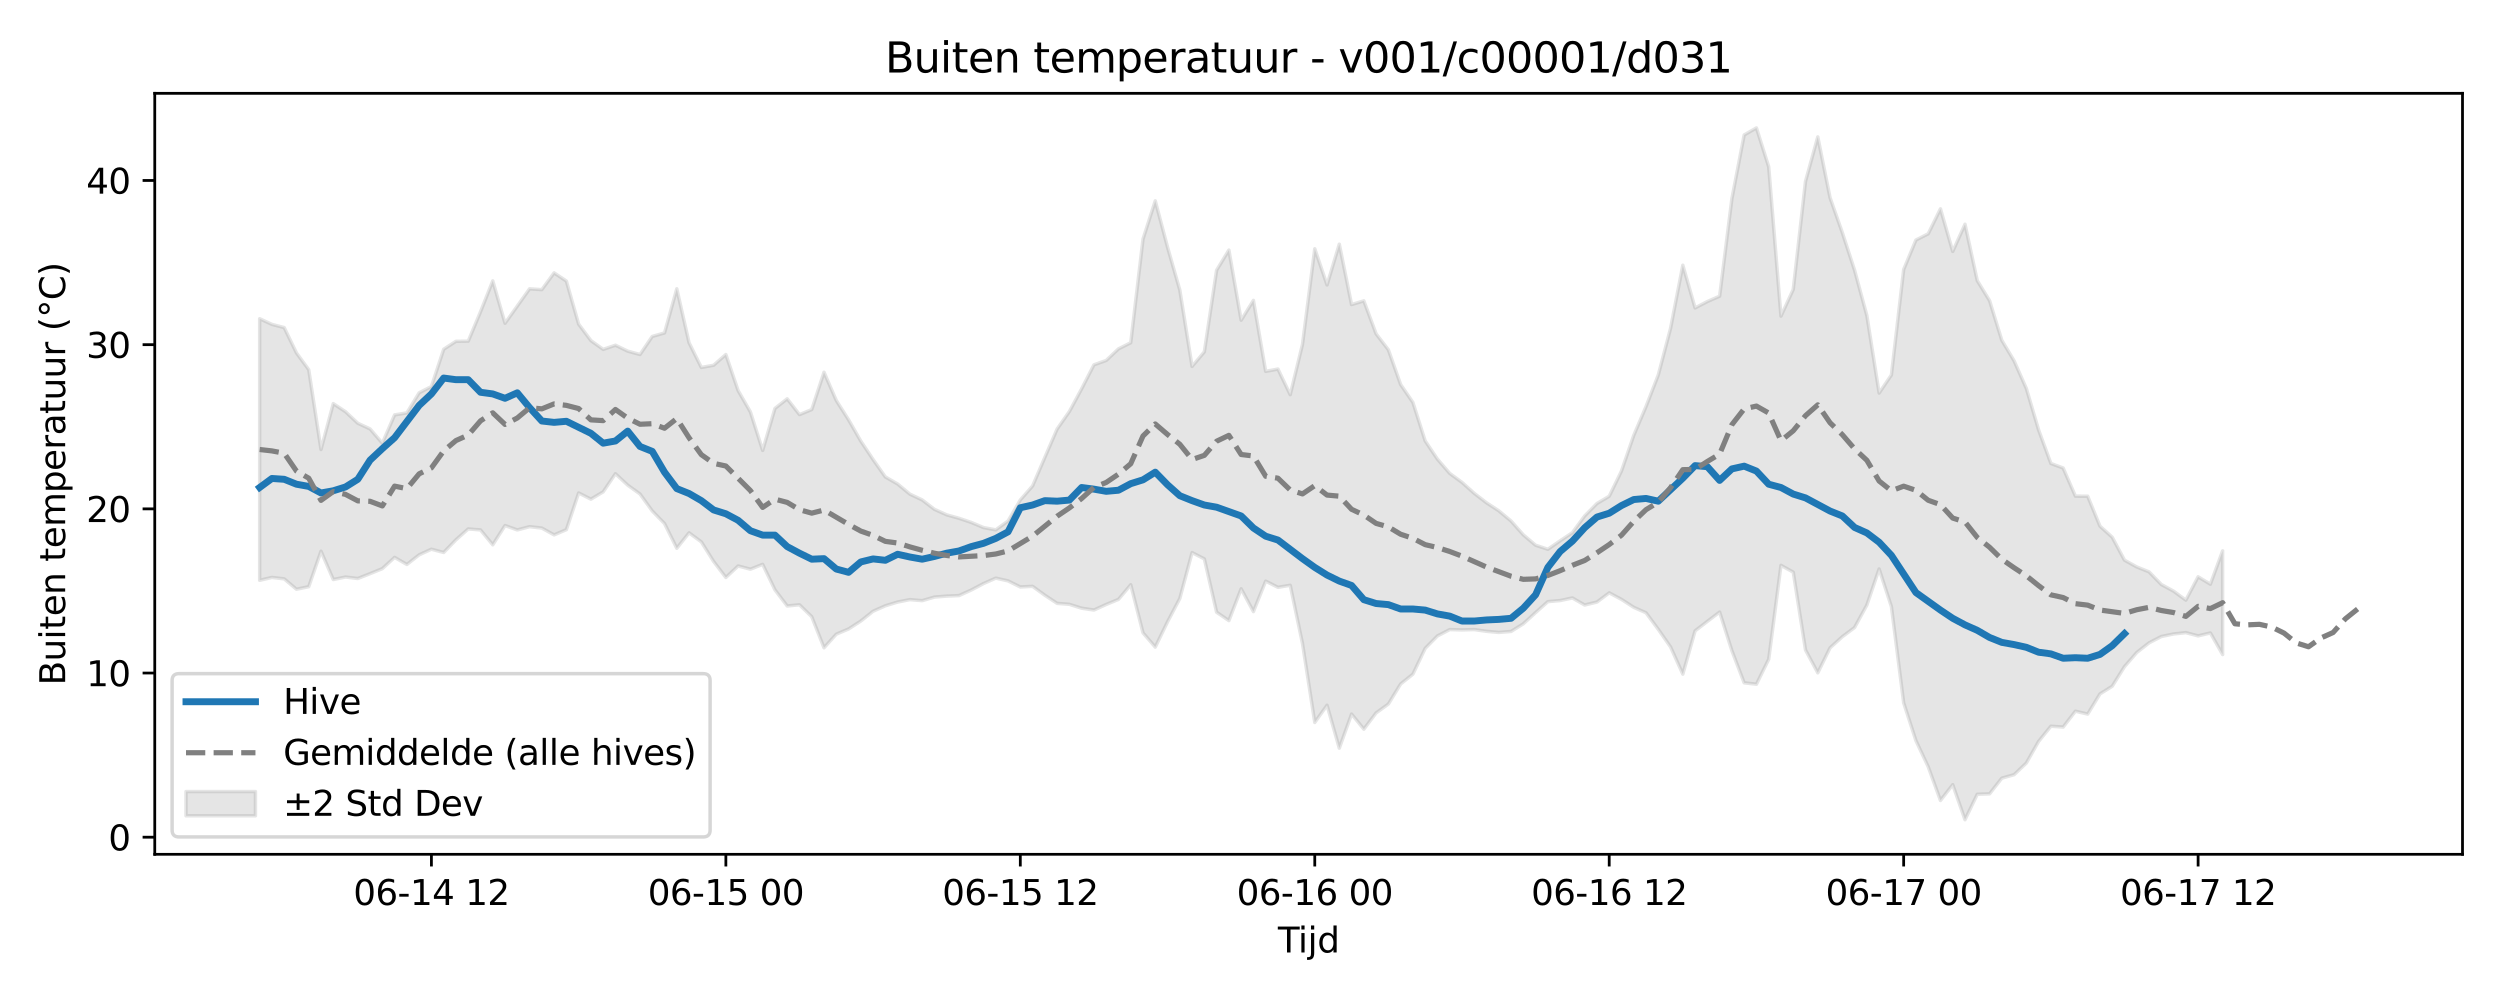 <?xml version="1.0" encoding="utf-8" standalone="no"?>
<!DOCTYPE svg PUBLIC "-//W3C//DTD SVG 1.1//EN"
  "http://www.w3.org/Graphics/SVG/1.1/DTD/svg11.dtd">
<svg xmlns:xlink="http://www.w3.org/1999/xlink" width="720pt" height="288pt" viewBox="0 0 720 288" xmlns="http://www.w3.org/2000/svg" version="1.1">
 <defs>
  <style type="text/css">*{stroke-linejoin: round; stroke-linecap: butt}</style>
 </defs>
 <g id="figure_1">
  <g id="patch_1">
   <path d="M 0 288 
L 720 288 
L 720 0 
L 0 0 
z
" style="fill: #ffffff"/>
  </g>
  <g id="axes_1">
   <g id="patch_2">
    <path d="M 44.57 246.04 
L 709.2 246.04 
L 709.2 26.88 
L 44.57 26.88 
z
" style="fill: #ffffff"/>
   </g>
   <g id="FillBetweenPolyCollection_1">
    <defs>
     <path id="m66df1a20a1" d="M 74.78 -196.215 
L 74.78 -120.871 
L 78.314 -121.697 
L 81.847 -121.287 
L 85.381 -118.3 
L 88.914 -119.032 
L 92.447 -129.251 
L 95.981 -121.097 
L 99.514 -121.813 
L 103.048 -121.391 
L 106.581 -122.786 
L 110.114 -124.232 
L 113.648 -127.474 
L 117.181 -125.433 
L 120.714 -128.209 
L 124.248 -129.829 
L 127.781 -128.88 
L 131.315 -132.535 
L 134.848 -135.667 
L 138.381 -135.382 
L 141.915 -131.095 
L 145.448 -136.644 
L 148.982 -135.379 
L 152.515 -136.314 
L 156.048 -135.917 
L 159.582 -133.951 
L 163.115 -135.454 
L 166.649 -146.033 
L 170.182 -144.239 
L 173.715 -146.346 
L 177.249 -151.564 
L 180.782 -148.274 
L 184.315 -145.731 
L 187.849 -140.841 
L 191.382 -137.219 
L 194.916 -130.093 
L 198.449 -134.547 
L 201.982 -131.94 
L 205.516 -126.304 
L 209.049 -121.687 
L 212.583 -124.999 
L 216.116 -124.07 
L 219.649 -125.468 
L 223.183 -118.118 
L 226.716 -113.478 
L 230.249 -113.817 
L 233.783 -110.379 
L 237.316 -101.431 
L 240.85 -105.355 
L 244.383 -106.853 
L 247.916 -109.138 
L 251.45 -111.961 
L 254.983 -113.532 
L 258.517 -114.612 
L 262.05 -115.306 
L 265.583 -115.008 
L 269.117 -116.037 
L 272.65 -116.317 
L 276.183 -116.47 
L 279.717 -118.068 
L 283.25 -119.936 
L 286.784 -121.497 
L 290.317 -120.703 
L 293.85 -118.948 
L 297.384 -119.138 
L 300.917 -116.57 
L 304.451 -114.232 
L 307.984 -113.955 
L 311.517 -112.833 
L 315.051 -112.31 
L 318.584 -113.913 
L 322.118 -115.376 
L 325.651 -119.593 
L 329.184 -105.742 
L 332.718 -101.631 
L 336.251 -108.918 
L 339.784 -115.633 
L 343.318 -128.856 
L 346.851 -127.036 
L 350.385 -111.682 
L 353.918 -109.26 
L 357.451 -118.427 
L 360.985 -111.86 
L 364.518 -120.636 
L 368.052 -118.844 
L 371.585 -119.434 
L 375.118 -102.655 
L 378.652 -79.928 
L 382.185 -84.893 
L 385.718 -72.523 
L 389.252 -82.351 
L 392.785 -77.996 
L 396.319 -82.677 
L 399.852 -85.24 
L 403.385 -91.018 
L 406.919 -93.842 
L 410.452 -101.266 
L 413.986 -104.85 
L 417.519 -106.676 
L 421.052 -106.582 
L 424.586 -106.682 
L 428.119 -106.177 
L 431.652 -105.857 
L 435.186 -106.139 
L 438.719 -108.348 
L 442.253 -111.575 
L 445.786 -114.728 
L 449.319 -115.036 
L 452.853 -115.791 
L 456.386 -113.753 
L 459.92 -114.606 
L 463.453 -117.263 
L 466.986 -115.377 
L 470.52 -113.089 
L 474.053 -111.522 
L 477.587 -106.74 
L 481.12 -101.678 
L 484.653 -93.845 
L 488.187 -106.31 
L 491.72 -109.038 
L 495.253 -111.727 
L 498.787 -100.599 
L 502.32 -91.347 
L 505.854 -90.944 
L 509.387 -98.129 
L 512.92 -125.177 
L 516.454 -123.219 
L 519.987 -100.802 
L 523.521 -94.228 
L 527.054 -101.419 
L 530.587 -104.624 
L 534.121 -107.274 
L 537.654 -113.741 
L 541.187 -124.139 
L 544.721 -113.301 
L 548.254 -85.582 
L 551.788 -74.696 
L 555.321 -67.18 
L 558.854 -57.463 
L 562.388 -62.008 
L 565.921 -51.922 
L 569.455 -59.248 
L 572.988 -59.369 
L 576.521 -63.891 
L 580.055 -64.883 
L 583.588 -68.244 
L 587.121 -74.481 
L 590.655 -78.847 
L 594.188 -78.602 
L 597.722 -83.175 
L 601.255 -82.347 
L 604.788 -88.153 
L 608.322 -90.359 
L 611.855 -95.998 
L 615.389 -100.077 
L 618.922 -102.855 
L 622.455 -104.683 
L 625.989 -105.413 
L 629.522 -105.8 
L 633.056 -104.862 
L 636.589 -105.706 
L 640.122 -99.487 
L 640.122 -129.356 
L 640.122 -129.356 
L 636.589 -119.749 
L 633.056 -121.88 
L 629.522 -115.162 
L 625.989 -117.756 
L 622.455 -119.668 
L 618.922 -123.308 
L 615.389 -124.721 
L 611.855 -126.676 
L 608.322 -133.283 
L 604.788 -136.48 
L 601.255 -145.103 
L 597.722 -145.105 
L 594.188 -153.21 
L 590.655 -154.522 
L 587.121 -164.179 
L 583.588 -176.113 
L 580.055 -184.09 
L 576.521 -189.991 
L 572.988 -201.426 
L 569.455 -207.176 
L 565.921 -223.418 
L 562.388 -215.584 
L 558.854 -227.859 
L 555.321 -220.664 
L 551.788 -218.875 
L 548.254 -210.38 
L 544.721 -180.007 
L 541.187 -174.798 
L 537.654 -197.131 
L 534.121 -210.173 
L 530.587 -221.018 
L 527.054 -231.068 
L 523.521 -248.572 
L 519.987 -235.783 
L 516.454 -204.653 
L 512.92 -196.952 
L 509.387 -239.965 
L 505.854 -251.158 
L 502.32 -249.134 
L 498.787 -230.808 
L 495.253 -202.702 
L 491.72 -201.158 
L 488.187 -199.315 
L 484.653 -211.622 
L 481.12 -193.432 
L 477.587 -180.016 
L 474.053 -170.91 
L 470.52 -162.612 
L 466.986 -152.352 
L 463.453 -145.085 
L 459.92 -142.991 
L 456.386 -139.408 
L 452.853 -134.601 
L 449.319 -132.248 
L 445.786 -129.81 
L 442.253 -130.98 
L 438.719 -133.96 
L 435.186 -137.948 
L 431.652 -140.887 
L 428.119 -143.201 
L 424.586 -145.917 
L 421.052 -149.079 
L 417.519 -151.664 
L 413.986 -155.764 
L 410.452 -161.014 
L 406.919 -172.087 
L 403.385 -177.252 
L 399.852 -187.263 
L 396.319 -191.852 
L 392.785 -201.352 
L 389.252 -200.284 
L 385.718 -217.678 
L 382.185 -205.939 
L 378.652 -216.353 
L 375.118 -188.852 
L 371.585 -174.324 
L 368.052 -181.714 
L 364.518 -181.048 
L 360.985 -201.488 
L 357.451 -195.777 
L 353.918 -215.977 
L 350.385 -210.177 
L 346.851 -186.672 
L 343.318 -182.466 
L 339.784 -204.47 
L 336.251 -216.815 
L 332.718 -230.158 
L 329.184 -219.135 
L 325.651 -189.297 
L 322.118 -187.524 
L 318.584 -184.191 
L 315.051 -182.934 
L 311.517 -176.039 
L 307.984 -169.491 
L 304.451 -164.441 
L 300.917 -156.271 
L 297.384 -148.051 
L 293.85 -144.008 
L 290.317 -137.952 
L 286.784 -135.402 
L 283.25 -136.062 
L 279.717 -137.547 
L 276.183 -138.741 
L 272.65 -139.726 
L 269.117 -141.312 
L 265.583 -144.03 
L 262.05 -145.691 
L 258.517 -148.614 
L 254.983 -150.64 
L 251.45 -155.655 
L 247.916 -160.955 
L 244.383 -167.114 
L 240.85 -172.665 
L 237.316 -180.799 
L 233.783 -170.05 
L 230.249 -168.593 
L 226.716 -173.143 
L 223.183 -170.372 
L 219.649 -158.278 
L 216.116 -169.374 
L 212.583 -175.514 
L 209.049 -185.897 
L 205.516 -182.811 
L 201.982 -182.174 
L 198.449 -189.294 
L 194.916 -204.826 
L 191.382 -192.116 
L 187.849 -191.106 
L 184.315 -185.901 
L 180.782 -186.871 
L 177.249 -188.579 
L 173.715 -187.38 
L 170.182 -189.915 
L 166.649 -194.651 
L 163.115 -207.054 
L 159.582 -209.412 
L 156.048 -204.587 
L 152.515 -204.82 
L 148.982 -199.855 
L 145.448 -194.897 
L 141.915 -207.108 
L 138.381 -198.186 
L 134.848 -189.75 
L 131.315 -189.707 
L 127.781 -187.414 
L 124.248 -176.674 
L 120.714 -174.872 
L 117.181 -169.091 
L 113.648 -168.513 
L 110.114 -160.355 
L 106.581 -164.465 
L 103.048 -166.108 
L 99.514 -169.424 
L 95.981 -171.761 
L 92.447 -158.541 
L 88.914 -181.527 
L 85.381 -186.357 
L 81.847 -193.66 
L 78.314 -194.579 
L 74.78 -196.215 
z
" style="stroke: #808080; stroke-opacity: 0.2"/>
    </defs>
    <g clip-path="url(#pee2ea9d607)">
     <use xlink:href="#m66df1a20a1" x="0" y="288" style="fill: #808080; fill-opacity: 0.2; stroke: #808080; stroke-opacity: 0.2"/>
    </g>
   </g>
   <g id="matplotlib.axis_1">
    <g id="xtick_1">
     <g id="line2d_1">
      <defs>
       <path id="m67e6ab1b4a" d="M 0 0 
L 0 3.5 
" style="stroke: #000000; stroke-width: 0.8"/>
      </defs>
      <g>
       <use xlink:href="#m67e6ab1b4a" x="124.248" y="246.04" style="stroke: #000000; stroke-width: 0.8"/>
      </g>
     </g>
     <g id="text_1">
      <!-- 06-14 12 -->
      <g transform="translate(101.767 260.638) scale(0.1 -0.1)">
       <defs>
        <path id="DejaVuSans-30" d="M 2034 4250 
Q 1547 4250 1301 3770 
Q 1056 3291 1056 2328 
Q 1056 1369 1301 889 
Q 1547 409 2034 409 
Q 2525 409 2770 889 
Q 3016 1369 3016 2328 
Q 3016 3291 2770 3770 
Q 2525 4250 2034 4250 
z
M 2034 4750 
Q 2819 4750 3233 4129 
Q 3647 3509 3647 2328 
Q 3647 1150 3233 529 
Q 2819 -91 2034 -91 
Q 1250 -91 836 529 
Q 422 1150 422 2328 
Q 422 3509 836 4129 
Q 1250 4750 2034 4750 
z
" transform="scale(0.016)"/>
        <path id="DejaVuSans-36" d="M 2113 2584 
Q 1688 2584 1439 2293 
Q 1191 2003 1191 1497 
Q 1191 994 1439 701 
Q 1688 409 2113 409 
Q 2538 409 2786 701 
Q 3034 994 3034 1497 
Q 3034 2003 2786 2293 
Q 2538 2584 2113 2584 
z
M 3366 4563 
L 3366 3988 
Q 3128 4100 2886 4159 
Q 2644 4219 2406 4219 
Q 1781 4219 1451 3797 
Q 1122 3375 1075 2522 
Q 1259 2794 1537 2939 
Q 1816 3084 2150 3084 
Q 2853 3084 3261 2657 
Q 3669 2231 3669 1497 
Q 3669 778 3244 343 
Q 2819 -91 2113 -91 
Q 1303 -91 875 529 
Q 447 1150 447 2328 
Q 447 3434 972 4092 
Q 1497 4750 2381 4750 
Q 2619 4750 2861 4703 
Q 3103 4656 3366 4563 
z
" transform="scale(0.016)"/>
        <path id="DejaVuSans-2d" d="M 313 2009 
L 1997 2009 
L 1997 1497 
L 313 1497 
L 313 2009 
z
" transform="scale(0.016)"/>
        <path id="DejaVuSans-31" d="M 794 531 
L 1825 531 
L 1825 4091 
L 703 3866 
L 703 4441 
L 1819 4666 
L 2450 4666 
L 2450 531 
L 3481 531 
L 3481 0 
L 794 0 
L 794 531 
z
" transform="scale(0.016)"/>
        <path id="DejaVuSans-34" d="M 2419 4116 
L 825 1625 
L 2419 1625 
L 2419 4116 
z
M 2253 4666 
L 3047 4666 
L 3047 1625 
L 3713 1625 
L 3713 1100 
L 3047 1100 
L 3047 0 
L 2419 0 
L 2419 1100 
L 313 1100 
L 313 1709 
L 2253 4666 
z
" transform="scale(0.016)"/>
        <path id="DejaVuSans-20" transform="scale(0.016)"/>
        <path id="DejaVuSans-32" d="M 1228 531 
L 3431 531 
L 3431 0 
L 469 0 
L 469 531 
Q 828 903 1448 1529 
Q 2069 2156 2228 2338 
Q 2531 2678 2651 2914 
Q 2772 3150 2772 3378 
Q 2772 3750 2511 3984 
Q 2250 4219 1831 4219 
Q 1534 4219 1204 4116 
Q 875 4013 500 3803 
L 500 4441 
Q 881 4594 1212 4672 
Q 1544 4750 1819 4750 
Q 2544 4750 2975 4387 
Q 3406 4025 3406 3419 
Q 3406 3131 3298 2873 
Q 3191 2616 2906 2266 
Q 2828 2175 2409 1742 
Q 1991 1309 1228 531 
z
" transform="scale(0.016)"/>
       </defs>
       <use xlink:href="#DejaVuSans-30"/>
       <use xlink:href="#DejaVuSans-36" transform="translate(63.623 0)"/>
       <use xlink:href="#DejaVuSans-2d" transform="translate(127.246 0)"/>
       <use xlink:href="#DejaVuSans-31" transform="translate(163.33 0)"/>
       <use xlink:href="#DejaVuSans-34" transform="translate(226.953 0)"/>
       <use xlink:href="#DejaVuSans-20" transform="translate(290.576 0)"/>
       <use xlink:href="#DejaVuSans-31" transform="translate(322.363 0)"/>
       <use xlink:href="#DejaVuSans-32" transform="translate(385.986 0)"/>
      </g>
     </g>
    </g>
    <g id="xtick_2">
     <g id="line2d_2">
      <g>
       <use xlink:href="#m67e6ab1b4a" x="209.049" y="246.04" style="stroke: #000000; stroke-width: 0.8"/>
      </g>
     </g>
     <g id="text_2">
      <!-- 06-15 00 -->
      <g transform="translate(186.569 260.638) scale(0.1 -0.1)">
       <defs>
        <path id="DejaVuSans-35" d="M 691 4666 
L 3169 4666 
L 3169 4134 
L 1269 4134 
L 1269 2991 
Q 1406 3038 1543 3061 
Q 1681 3084 1819 3084 
Q 2600 3084 3056 2656 
Q 3513 2228 3513 1497 
Q 3513 744 3044 326 
Q 2575 -91 1722 -91 
Q 1428 -91 1123 -41 
Q 819 9 494 109 
L 494 744 
Q 775 591 1075 516 
Q 1375 441 1709 441 
Q 2250 441 2565 725 
Q 2881 1009 2881 1497 
Q 2881 1984 2565 2268 
Q 2250 2553 1709 2553 
Q 1456 2553 1204 2497 
Q 953 2441 691 2322 
L 691 4666 
z
" transform="scale(0.016)"/>
       </defs>
       <use xlink:href="#DejaVuSans-30"/>
       <use xlink:href="#DejaVuSans-36" transform="translate(63.623 0)"/>
       <use xlink:href="#DejaVuSans-2d" transform="translate(127.246 0)"/>
       <use xlink:href="#DejaVuSans-31" transform="translate(163.33 0)"/>
       <use xlink:href="#DejaVuSans-35" transform="translate(226.953 0)"/>
       <use xlink:href="#DejaVuSans-20" transform="translate(290.576 0)"/>
       <use xlink:href="#DejaVuSans-30" transform="translate(322.363 0)"/>
       <use xlink:href="#DejaVuSans-30" transform="translate(385.986 0)"/>
      </g>
     </g>
    </g>
    <g id="xtick_3">
     <g id="line2d_3">
      <g>
       <use xlink:href="#m67e6ab1b4a" x="293.85" y="246.04" style="stroke: #000000; stroke-width: 0.8"/>
      </g>
     </g>
     <g id="text_3">
      <!-- 06-15 12 -->
      <g transform="translate(271.37 260.638) scale(0.1 -0.1)">
       <use xlink:href="#DejaVuSans-30"/>
       <use xlink:href="#DejaVuSans-36" transform="translate(63.623 0)"/>
       <use xlink:href="#DejaVuSans-2d" transform="translate(127.246 0)"/>
       <use xlink:href="#DejaVuSans-31" transform="translate(163.33 0)"/>
       <use xlink:href="#DejaVuSans-35" transform="translate(226.953 0)"/>
       <use xlink:href="#DejaVuSans-20" transform="translate(290.576 0)"/>
       <use xlink:href="#DejaVuSans-31" transform="translate(322.363 0)"/>
       <use xlink:href="#DejaVuSans-32" transform="translate(385.986 0)"/>
      </g>
     </g>
    </g>
    <g id="xtick_4">
     <g id="line2d_4">
      <g>
       <use xlink:href="#m67e6ab1b4a" x="378.652" y="246.04" style="stroke: #000000; stroke-width: 0.8"/>
      </g>
     </g>
     <g id="text_4">
      <!-- 06-16 00 -->
      <g transform="translate(356.171 260.638) scale(0.1 -0.1)">
       <use xlink:href="#DejaVuSans-30"/>
       <use xlink:href="#DejaVuSans-36" transform="translate(63.623 0)"/>
       <use xlink:href="#DejaVuSans-2d" transform="translate(127.246 0)"/>
       <use xlink:href="#DejaVuSans-31" transform="translate(163.33 0)"/>
       <use xlink:href="#DejaVuSans-36" transform="translate(226.953 0)"/>
       <use xlink:href="#DejaVuSans-20" transform="translate(290.576 0)"/>
       <use xlink:href="#DejaVuSans-30" transform="translate(322.363 0)"/>
       <use xlink:href="#DejaVuSans-30" transform="translate(385.986 0)"/>
      </g>
     </g>
    </g>
    <g id="xtick_5">
     <g id="line2d_5">
      <g>
       <use xlink:href="#m67e6ab1b4a" x="463.453" y="246.04" style="stroke: #000000; stroke-width: 0.8"/>
      </g>
     </g>
     <g id="text_5">
      <!-- 06-16 12 -->
      <g transform="translate(440.973 260.638) scale(0.1 -0.1)">
       <use xlink:href="#DejaVuSans-30"/>
       <use xlink:href="#DejaVuSans-36" transform="translate(63.623 0)"/>
       <use xlink:href="#DejaVuSans-2d" transform="translate(127.246 0)"/>
       <use xlink:href="#DejaVuSans-31" transform="translate(163.33 0)"/>
       <use xlink:href="#DejaVuSans-36" transform="translate(226.953 0)"/>
       <use xlink:href="#DejaVuSans-20" transform="translate(290.576 0)"/>
       <use xlink:href="#DejaVuSans-31" transform="translate(322.363 0)"/>
       <use xlink:href="#DejaVuSans-32" transform="translate(385.986 0)"/>
      </g>
     </g>
    </g>
    <g id="xtick_6">
     <g id="line2d_6">
      <g>
       <use xlink:href="#m67e6ab1b4a" x="548.254" y="246.04" style="stroke: #000000; stroke-width: 0.8"/>
      </g>
     </g>
     <g id="text_6">
      <!-- 06-17 00 -->
      <g transform="translate(525.774 260.638) scale(0.1 -0.1)">
       <defs>
        <path id="DejaVuSans-37" d="M 525 4666 
L 3525 4666 
L 3525 4397 
L 1831 0 
L 1172 0 
L 2766 4134 
L 525 4134 
L 525 4666 
z
" transform="scale(0.016)"/>
       </defs>
       <use xlink:href="#DejaVuSans-30"/>
       <use xlink:href="#DejaVuSans-36" transform="translate(63.623 0)"/>
       <use xlink:href="#DejaVuSans-2d" transform="translate(127.246 0)"/>
       <use xlink:href="#DejaVuSans-31" transform="translate(163.33 0)"/>
       <use xlink:href="#DejaVuSans-37" transform="translate(226.953 0)"/>
       <use xlink:href="#DejaVuSans-20" transform="translate(290.576 0)"/>
       <use xlink:href="#DejaVuSans-30" transform="translate(322.363 0)"/>
       <use xlink:href="#DejaVuSans-30" transform="translate(385.986 0)"/>
      </g>
     </g>
    </g>
    <g id="xtick_7">
     <g id="line2d_7">
      <g>
       <use xlink:href="#m67e6ab1b4a" x="633.056" y="246.04" style="stroke: #000000; stroke-width: 0.8"/>
      </g>
     </g>
     <g id="text_7">
      <!-- 06-17 12 -->
      <g transform="translate(610.575 260.638) scale(0.1 -0.1)">
       <use xlink:href="#DejaVuSans-30"/>
       <use xlink:href="#DejaVuSans-36" transform="translate(63.623 0)"/>
       <use xlink:href="#DejaVuSans-2d" transform="translate(127.246 0)"/>
       <use xlink:href="#DejaVuSans-31" transform="translate(163.33 0)"/>
       <use xlink:href="#DejaVuSans-37" transform="translate(226.953 0)"/>
       <use xlink:href="#DejaVuSans-20" transform="translate(290.576 0)"/>
       <use xlink:href="#DejaVuSans-31" transform="translate(322.363 0)"/>
       <use xlink:href="#DejaVuSans-32" transform="translate(385.986 0)"/>
      </g>
     </g>
    </g>
    <g id="text_8">
     <!-- Tijd -->
     <g transform="translate(368.035 274.317) scale(0.1 -0.1)">
      <defs>
       <path id="DejaVuSans-54" d="M -19 4666 
L 3928 4666 
L 3928 4134 
L 2272 4134 
L 2272 0 
L 1638 0 
L 1638 4134 
L -19 4134 
L -19 4666 
z
" transform="scale(0.016)"/>
       <path id="DejaVuSans-69" d="M 603 3500 
L 1178 3500 
L 1178 0 
L 603 0 
L 603 3500 
z
M 603 4863 
L 1178 4863 
L 1178 4134 
L 603 4134 
L 603 4863 
z
" transform="scale(0.016)"/>
       <path id="DejaVuSans-6a" d="M 603 3500 
L 1178 3500 
L 1178 -63 
Q 1178 -731 923 -1031 
Q 669 -1331 103 -1331 
L -116 -1331 
L -116 -844 
L 38 -844 
Q 366 -844 484 -692 
Q 603 -541 603 -63 
L 603 3500 
z
M 603 4863 
L 1178 4863 
L 1178 4134 
L 603 4134 
L 603 4863 
z
" transform="scale(0.016)"/>
       <path id="DejaVuSans-64" d="M 2906 2969 
L 2906 4863 
L 3481 4863 
L 3481 0 
L 2906 0 
L 2906 525 
Q 2725 213 2448 61 
Q 2172 -91 1784 -91 
Q 1150 -91 751 415 
Q 353 922 353 1747 
Q 353 2572 751 3078 
Q 1150 3584 1784 3584 
Q 2172 3584 2448 3432 
Q 2725 3281 2906 2969 
z
M 947 1747 
Q 947 1113 1208 752 
Q 1469 391 1925 391 
Q 2381 391 2643 752 
Q 2906 1113 2906 1747 
Q 2906 2381 2643 2742 
Q 2381 3103 1925 3103 
Q 1469 3103 1208 2742 
Q 947 2381 947 1747 
z
" transform="scale(0.016)"/>
      </defs>
      <use xlink:href="#DejaVuSans-54"/>
      <use xlink:href="#DejaVuSans-69" transform="translate(57.959 0)"/>
      <use xlink:href="#DejaVuSans-6a" transform="translate(85.742 0)"/>
      <use xlink:href="#DejaVuSans-64" transform="translate(113.525 0)"/>
     </g>
    </g>
   </g>
   <g id="matplotlib.axis_2">
    <g id="ytick_1">
     <g id="line2d_8">
      <defs>
       <path id="m8d4e50ce0f" d="M 0 0 
L -3.5 0 
" style="stroke: #000000; stroke-width: 0.8"/>
      </defs>
      <g>
       <use xlink:href="#m8d4e50ce0f" x="44.57" y="241.117" style="stroke: #000000; stroke-width: 0.8"/>
      </g>
     </g>
     <g id="text_9">
      <!-- 0 -->
      <g transform="translate(31.207 244.916) scale(0.1 -0.1)">
       <use xlink:href="#DejaVuSans-30"/>
      </g>
     </g>
    </g>
    <g id="ytick_2">
     <g id="line2d_9">
      <g>
       <use xlink:href="#m8d4e50ce0f" x="44.57" y="193.832" style="stroke: #000000; stroke-width: 0.8"/>
      </g>
     </g>
     <g id="text_10">
      <!-- 10 -->
      <g transform="translate(24.845 197.631) scale(0.1 -0.1)">
       <use xlink:href="#DejaVuSans-31"/>
       <use xlink:href="#DejaVuSans-30" transform="translate(63.623 0)"/>
      </g>
     </g>
    </g>
    <g id="ytick_3">
     <g id="line2d_10">
      <g>
       <use xlink:href="#m8d4e50ce0f" x="44.57" y="146.547" style="stroke: #000000; stroke-width: 0.8"/>
      </g>
     </g>
     <g id="text_11">
      <!-- 20 -->
      <g transform="translate(24.845 150.346) scale(0.1 -0.1)">
       <use xlink:href="#DejaVuSans-32"/>
       <use xlink:href="#DejaVuSans-30" transform="translate(63.623 0)"/>
      </g>
     </g>
    </g>
    <g id="ytick_4">
     <g id="line2d_11">
      <g>
       <use xlink:href="#m8d4e50ce0f" x="44.57" y="99.262" style="stroke: #000000; stroke-width: 0.8"/>
      </g>
     </g>
     <g id="text_12">
      <!-- 30 -->
      <g transform="translate(24.845 103.061) scale(0.1 -0.1)">
       <defs>
        <path id="DejaVuSans-33" d="M 2597 2516 
Q 3050 2419 3304 2112 
Q 3559 1806 3559 1356 
Q 3559 666 3084 287 
Q 2609 -91 1734 -91 
Q 1441 -91 1130 -33 
Q 819 25 488 141 
L 488 750 
Q 750 597 1062 519 
Q 1375 441 1716 441 
Q 2309 441 2620 675 
Q 2931 909 2931 1356 
Q 2931 1769 2642 2001 
Q 2353 2234 1838 2234 
L 1294 2234 
L 1294 2753 
L 1863 2753 
Q 2328 2753 2575 2939 
Q 2822 3125 2822 3475 
Q 2822 3834 2567 4026 
Q 2313 4219 1838 4219 
Q 1578 4219 1281 4162 
Q 984 4106 628 3988 
L 628 4550 
Q 988 4650 1302 4700 
Q 1616 4750 1894 4750 
Q 2613 4750 3031 4423 
Q 3450 4097 3450 3541 
Q 3450 3153 3228 2886 
Q 3006 2619 2597 2516 
z
" transform="scale(0.016)"/>
       </defs>
       <use xlink:href="#DejaVuSans-33"/>
       <use xlink:href="#DejaVuSans-30" transform="translate(63.623 0)"/>
      </g>
     </g>
    </g>
    <g id="ytick_5">
     <g id="line2d_12">
      <g>
       <use xlink:href="#m8d4e50ce0f" x="44.57" y="51.977" style="stroke: #000000; stroke-width: 0.8"/>
      </g>
     </g>
     <g id="text_13">
      <!-- 40 -->
      <g transform="translate(24.845 55.776) scale(0.1 -0.1)">
       <use xlink:href="#DejaVuSans-34"/>
       <use xlink:href="#DejaVuSans-30" transform="translate(63.623 0)"/>
      </g>
     </g>
    </g>
    <g id="text_14">
     <!-- Buiten temperatuur (°C) -->
     <g transform="translate(18.765 197.355) rotate(-90) scale(0.1 -0.1)">
      <defs>
       <path id="DejaVuSans-42" d="M 1259 2228 
L 1259 519 
L 2272 519 
Q 2781 519 3026 730 
Q 3272 941 3272 1375 
Q 3272 1813 3026 2020 
Q 2781 2228 2272 2228 
L 1259 2228 
z
M 1259 4147 
L 1259 2741 
L 2194 2741 
Q 2656 2741 2882 2914 
Q 3109 3088 3109 3444 
Q 3109 3797 2882 3972 
Q 2656 4147 2194 4147 
L 1259 4147 
z
M 628 4666 
L 2241 4666 
Q 2963 4666 3353 4366 
Q 3744 4066 3744 3513 
Q 3744 3084 3544 2831 
Q 3344 2578 2956 2516 
Q 3422 2416 3680 2098 
Q 3938 1781 3938 1306 
Q 3938 681 3513 340 
Q 3088 0 2303 0 
L 628 0 
L 628 4666 
z
" transform="scale(0.016)"/>
       <path id="DejaVuSans-75" d="M 544 1381 
L 544 3500 
L 1119 3500 
L 1119 1403 
Q 1119 906 1312 657 
Q 1506 409 1894 409 
Q 2359 409 2629 706 
Q 2900 1003 2900 1516 
L 2900 3500 
L 3475 3500 
L 3475 0 
L 2900 0 
L 2900 538 
Q 2691 219 2414 64 
Q 2138 -91 1772 -91 
Q 1169 -91 856 284 
Q 544 659 544 1381 
z
M 1991 3584 
L 1991 3584 
z
" transform="scale(0.016)"/>
       <path id="DejaVuSans-74" d="M 1172 4494 
L 1172 3500 
L 2356 3500 
L 2356 3053 
L 1172 3053 
L 1172 1153 
Q 1172 725 1289 603 
Q 1406 481 1766 481 
L 2356 481 
L 2356 0 
L 1766 0 
Q 1100 0 847 248 
Q 594 497 594 1153 
L 594 3053 
L 172 3053 
L 172 3500 
L 594 3500 
L 594 4494 
L 1172 4494 
z
" transform="scale(0.016)"/>
       <path id="DejaVuSans-65" d="M 3597 1894 
L 3597 1613 
L 953 1613 
Q 991 1019 1311 708 
Q 1631 397 2203 397 
Q 2534 397 2845 478 
Q 3156 559 3463 722 
L 3463 178 
Q 3153 47 2828 -22 
Q 2503 -91 2169 -91 
Q 1331 -91 842 396 
Q 353 884 353 1716 
Q 353 2575 817 3079 
Q 1281 3584 2069 3584 
Q 2775 3584 3186 3129 
Q 3597 2675 3597 1894 
z
M 3022 2063 
Q 3016 2534 2758 2815 
Q 2500 3097 2075 3097 
Q 1594 3097 1305 2825 
Q 1016 2553 972 2059 
L 3022 2063 
z
" transform="scale(0.016)"/>
       <path id="DejaVuSans-6e" d="M 3513 2113 
L 3513 0 
L 2938 0 
L 2938 2094 
Q 2938 2591 2744 2837 
Q 2550 3084 2163 3084 
Q 1697 3084 1428 2787 
Q 1159 2491 1159 1978 
L 1159 0 
L 581 0 
L 581 3500 
L 1159 3500 
L 1159 2956 
Q 1366 3272 1645 3428 
Q 1925 3584 2291 3584 
Q 2894 3584 3203 3211 
Q 3513 2838 3513 2113 
z
" transform="scale(0.016)"/>
       <path id="DejaVuSans-6d" d="M 3328 2828 
Q 3544 3216 3844 3400 
Q 4144 3584 4550 3584 
Q 5097 3584 5394 3201 
Q 5691 2819 5691 2113 
L 5691 0 
L 5113 0 
L 5113 2094 
Q 5113 2597 4934 2840 
Q 4756 3084 4391 3084 
Q 3944 3084 3684 2787 
Q 3425 2491 3425 1978 
L 3425 0 
L 2847 0 
L 2847 2094 
Q 2847 2600 2669 2842 
Q 2491 3084 2119 3084 
Q 1678 3084 1418 2786 
Q 1159 2488 1159 1978 
L 1159 0 
L 581 0 
L 581 3500 
L 1159 3500 
L 1159 2956 
Q 1356 3278 1631 3431 
Q 1906 3584 2284 3584 
Q 2666 3584 2933 3390 
Q 3200 3197 3328 2828 
z
" transform="scale(0.016)"/>
       <path id="DejaVuSans-70" d="M 1159 525 
L 1159 -1331 
L 581 -1331 
L 581 3500 
L 1159 3500 
L 1159 2969 
Q 1341 3281 1617 3432 
Q 1894 3584 2278 3584 
Q 2916 3584 3314 3078 
Q 3713 2572 3713 1747 
Q 3713 922 3314 415 
Q 2916 -91 2278 -91 
Q 1894 -91 1617 61 
Q 1341 213 1159 525 
z
M 3116 1747 
Q 3116 2381 2855 2742 
Q 2594 3103 2138 3103 
Q 1681 3103 1420 2742 
Q 1159 2381 1159 1747 
Q 1159 1113 1420 752 
Q 1681 391 2138 391 
Q 2594 391 2855 752 
Q 3116 1113 3116 1747 
z
" transform="scale(0.016)"/>
       <path id="DejaVuSans-72" d="M 2631 2963 
Q 2534 3019 2420 3045 
Q 2306 3072 2169 3072 
Q 1681 3072 1420 2755 
Q 1159 2438 1159 1844 
L 1159 0 
L 581 0 
L 581 3500 
L 1159 3500 
L 1159 2956 
Q 1341 3275 1631 3429 
Q 1922 3584 2338 3584 
Q 2397 3584 2469 3576 
Q 2541 3569 2628 3553 
L 2631 2963 
z
" transform="scale(0.016)"/>
       <path id="DejaVuSans-61" d="M 2194 1759 
Q 1497 1759 1228 1600 
Q 959 1441 959 1056 
Q 959 750 1161 570 
Q 1363 391 1709 391 
Q 2188 391 2477 730 
Q 2766 1069 2766 1631 
L 2766 1759 
L 2194 1759 
z
M 3341 1997 
L 3341 0 
L 2766 0 
L 2766 531 
Q 2569 213 2275 61 
Q 1981 -91 1556 -91 
Q 1019 -91 701 211 
Q 384 513 384 1019 
Q 384 1609 779 1909 
Q 1175 2209 1959 2209 
L 2766 2209 
L 2766 2266 
Q 2766 2663 2505 2880 
Q 2244 3097 1772 3097 
Q 1472 3097 1187 3025 
Q 903 2953 641 2809 
L 641 3341 
Q 956 3463 1253 3523 
Q 1550 3584 1831 3584 
Q 2591 3584 2966 3190 
Q 3341 2797 3341 1997 
z
" transform="scale(0.016)"/>
       <path id="DejaVuSans-28" d="M 1984 4856 
Q 1566 4138 1362 3434 
Q 1159 2731 1159 2009 
Q 1159 1288 1364 580 
Q 1569 -128 1984 -844 
L 1484 -844 
Q 1016 -109 783 600 
Q 550 1309 550 2009 
Q 550 2706 781 3412 
Q 1013 4119 1484 4856 
L 1984 4856 
z
" transform="scale(0.016)"/>
       <path id="DejaVuSans-b0" d="M 1600 4347 
Q 1350 4347 1178 4173 
Q 1006 4000 1006 3750 
Q 1006 3503 1178 3333 
Q 1350 3163 1600 3163 
Q 1850 3163 2022 3333 
Q 2194 3503 2194 3750 
Q 2194 3997 2020 4172 
Q 1847 4347 1600 4347 
z
M 1600 4750 
Q 1800 4750 1984 4673 
Q 2169 4597 2303 4453 
Q 2447 4313 2519 4134 
Q 2591 3956 2591 3750 
Q 2591 3338 2302 3052 
Q 2013 2766 1594 2766 
Q 1172 2766 890 3047 
Q 609 3328 609 3750 
Q 609 4169 896 4459 
Q 1184 4750 1600 4750 
z
" transform="scale(0.016)"/>
       <path id="DejaVuSans-43" d="M 4122 4306 
L 4122 3641 
Q 3803 3938 3442 4084 
Q 3081 4231 2675 4231 
Q 1875 4231 1450 3742 
Q 1025 3253 1025 2328 
Q 1025 1406 1450 917 
Q 1875 428 2675 428 
Q 3081 428 3442 575 
Q 3803 722 4122 1019 
L 4122 359 
Q 3791 134 3420 21 
Q 3050 -91 2638 -91 
Q 1578 -91 968 557 
Q 359 1206 359 2328 
Q 359 3453 968 4101 
Q 1578 4750 2638 4750 
Q 3056 4750 3426 4639 
Q 3797 4528 4122 4306 
z
" transform="scale(0.016)"/>
       <path id="DejaVuSans-29" d="M 513 4856 
L 1013 4856 
Q 1481 4119 1714 3412 
Q 1947 2706 1947 2009 
Q 1947 1309 1714 600 
Q 1481 -109 1013 -844 
L 513 -844 
Q 928 -128 1133 580 
Q 1338 1288 1338 2009 
Q 1338 2731 1133 3434 
Q 928 4138 513 4856 
z
" transform="scale(0.016)"/>
      </defs>
      <use xlink:href="#DejaVuSans-42"/>
      <use xlink:href="#DejaVuSans-75" transform="translate(68.604 0)"/>
      <use xlink:href="#DejaVuSans-69" transform="translate(131.982 0)"/>
      <use xlink:href="#DejaVuSans-74" transform="translate(159.766 0)"/>
      <use xlink:href="#DejaVuSans-65" transform="translate(198.975 0)"/>
      <use xlink:href="#DejaVuSans-6e" transform="translate(260.498 0)"/>
      <use xlink:href="#DejaVuSans-20" transform="translate(323.877 0)"/>
      <use xlink:href="#DejaVuSans-74" transform="translate(355.664 0)"/>
      <use xlink:href="#DejaVuSans-65" transform="translate(394.873 0)"/>
      <use xlink:href="#DejaVuSans-6d" transform="translate(456.396 0)"/>
      <use xlink:href="#DejaVuSans-70" transform="translate(553.809 0)"/>
      <use xlink:href="#DejaVuSans-65" transform="translate(617.285 0)"/>
      <use xlink:href="#DejaVuSans-72" transform="translate(678.809 0)"/>
      <use xlink:href="#DejaVuSans-61" transform="translate(719.922 0)"/>
      <use xlink:href="#DejaVuSans-74" transform="translate(781.201 0)"/>
      <use xlink:href="#DejaVuSans-75" transform="translate(820.41 0)"/>
      <use xlink:href="#DejaVuSans-75" transform="translate(883.789 0)"/>
      <use xlink:href="#DejaVuSans-72" transform="translate(947.168 0)"/>
      <use xlink:href="#DejaVuSans-20" transform="translate(988.281 0)"/>
      <use xlink:href="#DejaVuSans-28" transform="translate(1020.068 0)"/>
      <use xlink:href="#DejaVuSans-b0" transform="translate(1059.082 0)"/>
      <use xlink:href="#DejaVuSans-43" transform="translate(1109.082 0)"/>
      <use xlink:href="#DejaVuSans-29" transform="translate(1178.906 0)"/>
     </g>
    </g>
   </g>
   <g id="line2d_13">
    <path d="M 74.78 140.4 
L 78.314 137.799 
L 81.847 138.036 
L 85.381 139.454 
L 88.914 140.085 
L 92.447 141.976 
L 95.981 141.346 
L 99.514 140.242 
L 103.048 138.036 
L 106.581 132.519 
L 110.114 129.209 
L 113.648 126.057 
L 120.714 116.758 
L 124.248 113.448 
L 127.781 108.877 
L 131.315 109.35 
L 134.848 109.35 
L 138.381 112.975 
L 141.915 113.448 
L 145.448 114.709 
L 148.982 113.132 
L 152.515 117.388 
L 156.048 121.25 
L 159.582 121.644 
L 163.115 121.329 
L 170.182 124.796 
L 173.715 127.633 
L 177.249 127.003 
L 180.782 124.166 
L 184.315 128.579 
L 187.849 129.997 
L 191.382 135.987 
L 194.916 140.715 
L 198.449 142.134 
L 201.982 144.183 
L 205.516 146.862 
L 209.049 147.966 
L 212.583 149.857 
L 216.116 152.852 
L 219.649 154.113 
L 223.183 154.113 
L 226.716 157.423 
L 230.249 159.314 
L 233.783 161.048 
L 237.316 160.89 
L 240.85 163.885 
L 244.383 164.831 
L 247.916 161.836 
L 251.45 160.969 
L 254.983 161.363 
L 258.517 159.629 
L 262.05 160.417 
L 265.583 161.048 
L 269.117 160.26 
L 272.65 159.314 
L 276.183 158.684 
L 279.717 157.423 
L 283.25 156.477 
L 286.784 155.058 
L 290.317 153.167 
L 293.85 146.232 
L 297.384 145.444 
L 300.917 144.183 
L 304.451 144.341 
L 307.984 144.025 
L 311.517 140.4 
L 315.051 140.873 
L 318.584 141.503 
L 322.118 141.188 
L 325.651 139.297 
L 329.184 138.193 
L 332.718 135.987 
L 336.251 139.612 
L 339.784 142.764 
L 343.318 144.183 
L 346.851 145.444 
L 350.385 146.074 
L 357.451 148.596 
L 360.985 152.064 
L 364.518 154.428 
L 368.052 155.531 
L 375.118 160.89 
L 378.652 163.412 
L 382.185 165.619 
L 385.718 167.353 
L 389.252 168.613 
L 392.785 172.711 
L 396.319 173.815 
L 399.852 174.13 
L 403.385 175.391 
L 406.919 175.391 
L 410.452 175.706 
L 413.986 176.81 
L 417.519 177.44 
L 421.052 178.859 
L 424.586 178.859 
L 428.119 178.543 
L 431.652 178.386 
L 435.186 178.07 
L 438.719 175.155 
L 442.253 171.293 
L 445.786 163.412 
L 449.319 158.841 
L 452.853 155.847 
L 456.386 151.985 
L 459.92 148.911 
L 463.453 147.808 
L 466.986 145.601 
L 470.52 143.868 
L 474.053 143.552 
L 477.587 144.341 
L 484.653 137.721 
L 488.187 134.095 
L 491.72 134.411 
L 495.253 138.351 
L 498.787 135.041 
L 502.32 134.253 
L 505.854 135.672 
L 509.387 139.454 
L 512.92 140.4 
L 516.454 142.292 
L 519.987 143.395 
L 527.054 147.178 
L 530.587 148.596 
L 534.121 151.906 
L 537.654 153.482 
L 541.187 156.162 
L 544.721 159.945 
L 551.788 170.662 
L 558.854 175.706 
L 562.388 178.07 
L 565.921 179.962 
L 569.455 181.538 
L 572.988 183.587 
L 576.521 185.006 
L 580.055 185.636 
L 583.588 186.424 
L 587.121 187.843 
L 590.655 188.316 
L 594.188 189.576 
L 597.722 189.419 
L 601.255 189.576 
L 604.788 188.473 
L 608.322 185.951 
L 611.855 182.484 
L 611.855 182.484 
" clip-path="url(#pee2ea9d607)" style="fill: none; stroke: #1f77b4; stroke-width: 2; stroke-linecap: square"/>
   </g>
   <g id="line2d_14">
    <path d="M 74.78 129.457 
L 78.314 129.862 
L 81.847 130.527 
L 85.381 135.672 
L 88.914 137.721 
L 92.447 144.104 
L 95.981 141.571 
L 99.514 142.382 
L 103.048 144.25 
L 106.581 144.374 
L 110.114 145.707 
L 113.648 140.006 
L 117.181 140.738 
L 120.714 136.46 
L 124.248 134.748 
L 127.781 129.853 
L 131.315 126.879 
L 134.848 125.291 
L 138.381 121.216 
L 141.915 118.899 
L 145.448 122.229 
L 148.982 120.383 
L 152.515 117.433 
L 156.048 117.748 
L 159.582 116.319 
L 163.115 116.746 
L 166.649 117.658 
L 170.182 120.923 
L 173.715 121.137 
L 177.249 117.929 
L 180.782 120.428 
L 184.315 122.184 
L 187.849 122.027 
L 191.382 123.332 
L 194.916 120.54 
L 198.449 126.08 
L 201.982 130.943 
L 205.516 133.442 
L 209.049 134.208 
L 216.116 141.278 
L 219.649 146.127 
L 223.183 143.755 
L 226.716 144.69 
L 230.249 146.795 
L 233.783 147.786 
L 237.316 146.885 
L 244.383 151.017 
L 247.916 152.953 
L 251.45 154.192 
L 254.983 155.914 
L 258.517 156.387 
L 262.05 157.501 
L 265.583 158.481 
L 269.117 159.325 
L 272.65 159.978 
L 276.183 160.395 
L 283.25 160.001 
L 286.784 159.551 
L 290.317 158.672 
L 297.384 154.405 
L 304.451 148.664 
L 307.984 146.277 
L 311.517 143.564 
L 315.051 140.378 
L 318.584 138.948 
L 322.118 136.55 
L 325.651 133.555 
L 329.184 125.562 
L 332.718 122.105 
L 336.251 125.134 
L 339.784 127.948 
L 343.318 132.339 
L 346.851 131.146 
L 350.385 127.07 
L 353.918 125.382 
L 357.451 130.898 
L 360.985 131.326 
L 364.518 137.158 
L 368.052 137.721 
L 371.585 141.121 
L 375.118 142.246 
L 378.652 139.86 
L 382.185 142.584 
L 385.718 142.899 
L 389.252 146.682 
L 392.785 148.326 
L 396.319 150.735 
L 399.852 151.748 
L 403.385 153.865 
L 406.919 155.036 
L 410.452 156.86 
L 413.986 157.693 
L 417.519 158.83 
L 421.052 160.17 
L 428.119 163.311 
L 435.186 165.956 
L 438.719 166.846 
L 442.253 166.722 
L 445.786 165.731 
L 449.319 164.358 
L 452.853 162.804 
L 456.386 161.419 
L 459.92 159.202 
L 463.453 156.826 
L 466.986 154.135 
L 470.52 150.15 
L 474.053 146.784 
L 477.587 144.622 
L 481.12 140.445 
L 484.653 135.266 
L 488.187 135.188 
L 491.72 132.902 
L 495.253 130.786 
L 498.787 122.297 
L 502.32 117.76 
L 505.854 116.949 
L 509.387 118.953 
L 512.92 126.935 
L 516.454 124.064 
L 519.987 119.707 
L 523.521 116.6 
L 527.054 121.756 
L 530.587 125.179 
L 534.121 129.277 
L 537.654 132.564 
L 541.187 138.531 
L 544.721 141.346 
L 548.254 140.019 
L 551.788 141.214 
L 555.321 144.078 
L 558.854 145.339 
L 562.388 149.204 
L 565.921 150.33 
L 569.455 154.788 
L 572.988 157.603 
L 576.521 161.059 
L 580.055 163.513 
L 583.588 165.821 
L 587.121 168.67 
L 590.655 171.315 
L 594.188 172.094 
L 597.722 173.86 
L 601.255 174.275 
L 604.788 175.684 
L 611.855 176.663 
L 615.389 175.601 
L 618.922 174.918 
L 622.455 175.824 
L 625.989 176.415 
L 629.522 177.519 
L 633.056 174.629 
L 636.589 175.273 
L 640.122 173.578 
L 643.656 179.647 
L 647.189 179.962 
L 650.722 179.804 
L 654.256 180.592 
L 657.789 182.326 
L 661.323 185.163 
L 664.856 186.267 
L 668.389 183.745 
L 671.923 182.168 
L 675.456 178.228 
L 678.99 175.391 
L 678.99 175.391 
" clip-path="url(#pee2ea9d607)" style="fill: none; stroke-dasharray: 5.55,2.4; stroke-dashoffset: 0; stroke: #808080; stroke-width: 1.5"/>
   </g>
   <g id="patch_3">
    <path d="M 44.57 246.04 
L 44.57 26.88 
" style="fill: none; stroke: #000000; stroke-width: 0.8; stroke-linejoin: miter; stroke-linecap: square"/>
   </g>
   <g id="patch_4">
    <path d="M 709.2 246.04 
L 709.2 26.88 
" style="fill: none; stroke: #000000; stroke-width: 0.8; stroke-linejoin: miter; stroke-linecap: square"/>
   </g>
   <g id="patch_5">
    <path d="M 44.57 246.04 
L 709.2 246.04 
" style="fill: none; stroke: #000000; stroke-width: 0.8; stroke-linejoin: miter; stroke-linecap: square"/>
   </g>
   <g id="patch_6">
    <path d="M 44.57 26.88 
L 709.2 26.88 
" style="fill: none; stroke: #000000; stroke-width: 0.8; stroke-linejoin: miter; stroke-linecap: square"/>
   </g>
   <g id="text_15">
    <!-- Buiten temperatuur - v001/c00001/d031 -->
    <g transform="translate(254.916 20.88) scale(0.12 -0.12)">
     <defs>
      <path id="DejaVuSans-76" d="M 191 3500 
L 800 3500 
L 1894 563 
L 2988 3500 
L 3597 3500 
L 2284 0 
L 1503 0 
L 191 3500 
z
" transform="scale(0.016)"/>
      <path id="DejaVuSans-2f" d="M 1625 4666 
L 2156 4666 
L 531 -594 
L 0 -594 
L 1625 4666 
z
" transform="scale(0.016)"/>
      <path id="DejaVuSans-63" d="M 3122 3366 
L 3122 2828 
Q 2878 2963 2633 3030 
Q 2388 3097 2138 3097 
Q 1578 3097 1268 2742 
Q 959 2388 959 1747 
Q 959 1106 1268 751 
Q 1578 397 2138 397 
Q 2388 397 2633 464 
Q 2878 531 3122 666 
L 3122 134 
Q 2881 22 2623 -34 
Q 2366 -91 2075 -91 
Q 1284 -91 818 406 
Q 353 903 353 1747 
Q 353 2603 823 3093 
Q 1294 3584 2113 3584 
Q 2378 3584 2631 3529 
Q 2884 3475 3122 3366 
z
" transform="scale(0.016)"/>
     </defs>
     <use xlink:href="#DejaVuSans-42"/>
     <use xlink:href="#DejaVuSans-75" transform="translate(68.604 0)"/>
     <use xlink:href="#DejaVuSans-69" transform="translate(131.982 0)"/>
     <use xlink:href="#DejaVuSans-74" transform="translate(159.766 0)"/>
     <use xlink:href="#DejaVuSans-65" transform="translate(198.975 0)"/>
     <use xlink:href="#DejaVuSans-6e" transform="translate(260.498 0)"/>
     <use xlink:href="#DejaVuSans-20" transform="translate(323.877 0)"/>
     <use xlink:href="#DejaVuSans-74" transform="translate(355.664 0)"/>
     <use xlink:href="#DejaVuSans-65" transform="translate(394.873 0)"/>
     <use xlink:href="#DejaVuSans-6d" transform="translate(456.396 0)"/>
     <use xlink:href="#DejaVuSans-70" transform="translate(553.809 0)"/>
     <use xlink:href="#DejaVuSans-65" transform="translate(617.285 0)"/>
     <use xlink:href="#DejaVuSans-72" transform="translate(678.809 0)"/>
     <use xlink:href="#DejaVuSans-61" transform="translate(719.922 0)"/>
     <use xlink:href="#DejaVuSans-74" transform="translate(781.201 0)"/>
     <use xlink:href="#DejaVuSans-75" transform="translate(820.41 0)"/>
     <use xlink:href="#DejaVuSans-75" transform="translate(883.789 0)"/>
     <use xlink:href="#DejaVuSans-72" transform="translate(947.168 0)"/>
     <use xlink:href="#DejaVuSans-20" transform="translate(988.281 0)"/>
     <use xlink:href="#DejaVuSans-2d" transform="translate(1020.068 0)"/>
     <use xlink:href="#DejaVuSans-20" transform="translate(1056.152 0)"/>
     <use xlink:href="#DejaVuSans-76" transform="translate(1087.939 0)"/>
     <use xlink:href="#DejaVuSans-30" transform="translate(1147.119 0)"/>
     <use xlink:href="#DejaVuSans-30" transform="translate(1210.742 0)"/>
     <use xlink:href="#DejaVuSans-31" transform="translate(1274.365 0)"/>
     <use xlink:href="#DejaVuSans-2f" transform="translate(1337.988 0)"/>
     <use xlink:href="#DejaVuSans-63" transform="translate(1371.68 0)"/>
     <use xlink:href="#DejaVuSans-30" transform="translate(1426.66 0)"/>
     <use xlink:href="#DejaVuSans-30" transform="translate(1490.283 0)"/>
     <use xlink:href="#DejaVuSans-30" transform="translate(1553.906 0)"/>
     <use xlink:href="#DejaVuSans-30" transform="translate(1617.529 0)"/>
     <use xlink:href="#DejaVuSans-31" transform="translate(1681.152 0)"/>
     <use xlink:href="#DejaVuSans-2f" transform="translate(1744.775 0)"/>
     <use xlink:href="#DejaVuSans-64" transform="translate(1778.467 0)"/>
     <use xlink:href="#DejaVuSans-30" transform="translate(1841.943 0)"/>
     <use xlink:href="#DejaVuSans-33" transform="translate(1905.566 0)"/>
     <use xlink:href="#DejaVuSans-31" transform="translate(1969.189 0)"/>
    </g>
   </g>
   <g id="legend_1">
    <g id="patch_7">
     <path d="M 51.57 241.04 
L 202.514 241.04 
Q 204.514 241.04 204.514 239.04 
L 204.514 196.006 
Q 204.514 194.006 202.514 194.006 
L 51.57 194.006 
Q 49.57 194.006 49.57 196.006 
L 49.57 239.04 
Q 49.57 241.04 51.57 241.04 
z
" style="fill: #ffffff; opacity: 0.8; stroke: #cccccc; stroke-linejoin: miter"/>
    </g>
    <g id="line2d_15">
     <path d="M 53.57 202.104 
L 63.57 202.104 
L 73.57 202.104 
" style="fill: none; stroke: #1f77b4; stroke-width: 2; stroke-linecap: square"/>
    </g>
    <g id="text_16">
     <!-- Hive -->
     <g transform="translate(81.57 205.604) scale(0.1 -0.1)">
      <defs>
       <path id="DejaVuSans-48" d="M 628 4666 
L 1259 4666 
L 1259 2753 
L 3553 2753 
L 3553 4666 
L 4184 4666 
L 4184 0 
L 3553 0 
L 3553 2222 
L 1259 2222 
L 1259 0 
L 628 0 
L 628 4666 
z
" transform="scale(0.016)"/>
      </defs>
      <use xlink:href="#DejaVuSans-48"/>
      <use xlink:href="#DejaVuSans-69" transform="translate(75.195 0)"/>
      <use xlink:href="#DejaVuSans-76" transform="translate(102.979 0)"/>
      <use xlink:href="#DejaVuSans-65" transform="translate(162.158 0)"/>
     </g>
    </g>
    <g id="line2d_16">
     <path d="M 53.57 216.782 
L 63.57 216.782 
L 73.57 216.782 
" style="fill: none; stroke-dasharray: 5.55,2.4; stroke-dashoffset: 0; stroke: #808080; stroke-width: 1.5"/>
    </g>
    <g id="text_17">
     <!-- Gemiddelde (alle hives) -->
     <g transform="translate(81.57 220.282) scale(0.1 -0.1)">
      <defs>
       <path id="DejaVuSans-47" d="M 3809 666 
L 3809 1919 
L 2778 1919 
L 2778 2438 
L 4434 2438 
L 4434 434 
Q 4069 175 3628 42 
Q 3188 -91 2688 -91 
Q 1594 -91 976 548 
Q 359 1188 359 2328 
Q 359 3472 976 4111 
Q 1594 4750 2688 4750 
Q 3144 4750 3555 4637 
Q 3966 4525 4313 4306 
L 4313 3634 
Q 3963 3931 3569 4081 
Q 3175 4231 2741 4231 
Q 1884 4231 1454 3753 
Q 1025 3275 1025 2328 
Q 1025 1384 1454 906 
Q 1884 428 2741 428 
Q 3075 428 3337 486 
Q 3600 544 3809 666 
z
" transform="scale(0.016)"/>
       <path id="DejaVuSans-6c" d="M 603 4863 
L 1178 4863 
L 1178 0 
L 603 0 
L 603 4863 
z
" transform="scale(0.016)"/>
       <path id="DejaVuSans-68" d="M 3513 2113 
L 3513 0 
L 2938 0 
L 2938 2094 
Q 2938 2591 2744 2837 
Q 2550 3084 2163 3084 
Q 1697 3084 1428 2787 
Q 1159 2491 1159 1978 
L 1159 0 
L 581 0 
L 581 4863 
L 1159 4863 
L 1159 2956 
Q 1366 3272 1645 3428 
Q 1925 3584 2291 3584 
Q 2894 3584 3203 3211 
Q 3513 2838 3513 2113 
z
" transform="scale(0.016)"/>
       <path id="DejaVuSans-73" d="M 2834 3397 
L 2834 2853 
Q 2591 2978 2328 3040 
Q 2066 3103 1784 3103 
Q 1356 3103 1142 2972 
Q 928 2841 928 2578 
Q 928 2378 1081 2264 
Q 1234 2150 1697 2047 
L 1894 2003 
Q 2506 1872 2764 1633 
Q 3022 1394 3022 966 
Q 3022 478 2636 193 
Q 2250 -91 1575 -91 
Q 1294 -91 989 -36 
Q 684 19 347 128 
L 347 722 
Q 666 556 975 473 
Q 1284 391 1588 391 
Q 1994 391 2212 530 
Q 2431 669 2431 922 
Q 2431 1156 2273 1281 
Q 2116 1406 1581 1522 
L 1381 1569 
Q 847 1681 609 1914 
Q 372 2147 372 2553 
Q 372 3047 722 3315 
Q 1072 3584 1716 3584 
Q 2034 3584 2315 3537 
Q 2597 3491 2834 3397 
z
" transform="scale(0.016)"/>
      </defs>
      <use xlink:href="#DejaVuSans-47"/>
      <use xlink:href="#DejaVuSans-65" transform="translate(77.49 0)"/>
      <use xlink:href="#DejaVuSans-6d" transform="translate(139.014 0)"/>
      <use xlink:href="#DejaVuSans-69" transform="translate(236.426 0)"/>
      <use xlink:href="#DejaVuSans-64" transform="translate(264.209 0)"/>
      <use xlink:href="#DejaVuSans-64" transform="translate(327.686 0)"/>
      <use xlink:href="#DejaVuSans-65" transform="translate(391.162 0)"/>
      <use xlink:href="#DejaVuSans-6c" transform="translate(452.686 0)"/>
      <use xlink:href="#DejaVuSans-64" transform="translate(480.469 0)"/>
      <use xlink:href="#DejaVuSans-65" transform="translate(543.945 0)"/>
      <use xlink:href="#DejaVuSans-20" transform="translate(605.469 0)"/>
      <use xlink:href="#DejaVuSans-28" transform="translate(637.256 0)"/>
      <use xlink:href="#DejaVuSans-61" transform="translate(676.27 0)"/>
      <use xlink:href="#DejaVuSans-6c" transform="translate(737.549 0)"/>
      <use xlink:href="#DejaVuSans-6c" transform="translate(765.332 0)"/>
      <use xlink:href="#DejaVuSans-65" transform="translate(793.115 0)"/>
      <use xlink:href="#DejaVuSans-20" transform="translate(854.639 0)"/>
      <use xlink:href="#DejaVuSans-68" transform="translate(886.426 0)"/>
      <use xlink:href="#DejaVuSans-69" transform="translate(949.805 0)"/>
      <use xlink:href="#DejaVuSans-76" transform="translate(977.588 0)"/>
      <use xlink:href="#DejaVuSans-65" transform="translate(1036.768 0)"/>
      <use xlink:href="#DejaVuSans-73" transform="translate(1098.291 0)"/>
      <use xlink:href="#DejaVuSans-29" transform="translate(1150.391 0)"/>
     </g>
    </g>
    <g id="patch_8">
     <path d="M 53.57 234.96 
L 73.57 234.96 
L 73.57 227.96 
L 53.57 227.96 
z
" style="fill: #808080; fill-opacity: 0.2; stroke: #808080; stroke-opacity: 0.2; stroke-linejoin: miter"/>
    </g>
    <g id="text_18">
     <!-- ±2 Std Dev -->
     <g transform="translate(81.57 234.96) scale(0.1 -0.1)">
      <defs>
       <path id="DejaVuSans-b1" d="M 2944 4013 
L 2944 2803 
L 4684 2803 
L 4684 2272 
L 2944 2272 
L 2944 1063 
L 2419 1063 
L 2419 2272 
L 678 2272 
L 678 2803 
L 2419 2803 
L 2419 4013 
L 2944 4013 
z
M 678 531 
L 4684 531 
L 4684 0 
L 678 0 
L 678 531 
z
" transform="scale(0.016)"/>
       <path id="DejaVuSans-53" d="M 3425 4513 
L 3425 3897 
Q 3066 4069 2747 4153 
Q 2428 4238 2131 4238 
Q 1616 4238 1336 4038 
Q 1056 3838 1056 3469 
Q 1056 3159 1242 3001 
Q 1428 2844 1947 2747 
L 2328 2669 
Q 3034 2534 3370 2195 
Q 3706 1856 3706 1288 
Q 3706 609 3251 259 
Q 2797 -91 1919 -91 
Q 1588 -91 1214 -16 
Q 841 59 441 206 
L 441 856 
Q 825 641 1194 531 
Q 1563 422 1919 422 
Q 2459 422 2753 634 
Q 3047 847 3047 1241 
Q 3047 1584 2836 1778 
Q 2625 1972 2144 2069 
L 1759 2144 
Q 1053 2284 737 2584 
Q 422 2884 422 3419 
Q 422 4038 858 4394 
Q 1294 4750 2059 4750 
Q 2388 4750 2728 4690 
Q 3069 4631 3425 4513 
z
" transform="scale(0.016)"/>
       <path id="DejaVuSans-44" d="M 1259 4147 
L 1259 519 
L 2022 519 
Q 2988 519 3436 956 
Q 3884 1394 3884 2338 
Q 3884 3275 3436 3711 
Q 2988 4147 2022 4147 
L 1259 4147 
z
M 628 4666 
L 1925 4666 
Q 3281 4666 3915 4102 
Q 4550 3538 4550 2338 
Q 4550 1131 3912 565 
Q 3275 0 1925 0 
L 628 0 
L 628 4666 
z
" transform="scale(0.016)"/>
      </defs>
      <use xlink:href="#DejaVuSans-b1"/>
      <use xlink:href="#DejaVuSans-32" transform="translate(83.789 0)"/>
      <use xlink:href="#DejaVuSans-20" transform="translate(147.412 0)"/>
      <use xlink:href="#DejaVuSans-53" transform="translate(179.199 0)"/>
      <use xlink:href="#DejaVuSans-74" transform="translate(242.676 0)"/>
      <use xlink:href="#DejaVuSans-64" transform="translate(281.885 0)"/>
      <use xlink:href="#DejaVuSans-20" transform="translate(345.361 0)"/>
      <use xlink:href="#DejaVuSans-44" transform="translate(377.148 0)"/>
      <use xlink:href="#DejaVuSans-65" transform="translate(454.15 0)"/>
      <use xlink:href="#DejaVuSans-76" transform="translate(515.674 0)"/>
     </g>
    </g>
   </g>
  </g>
 </g>
 <defs>
  <clipPath id="pee2ea9d607">
   <rect x="44.57" y="26.88" width="664.63" height="219.16"/>
  </clipPath>
 </defs>
</svg>
